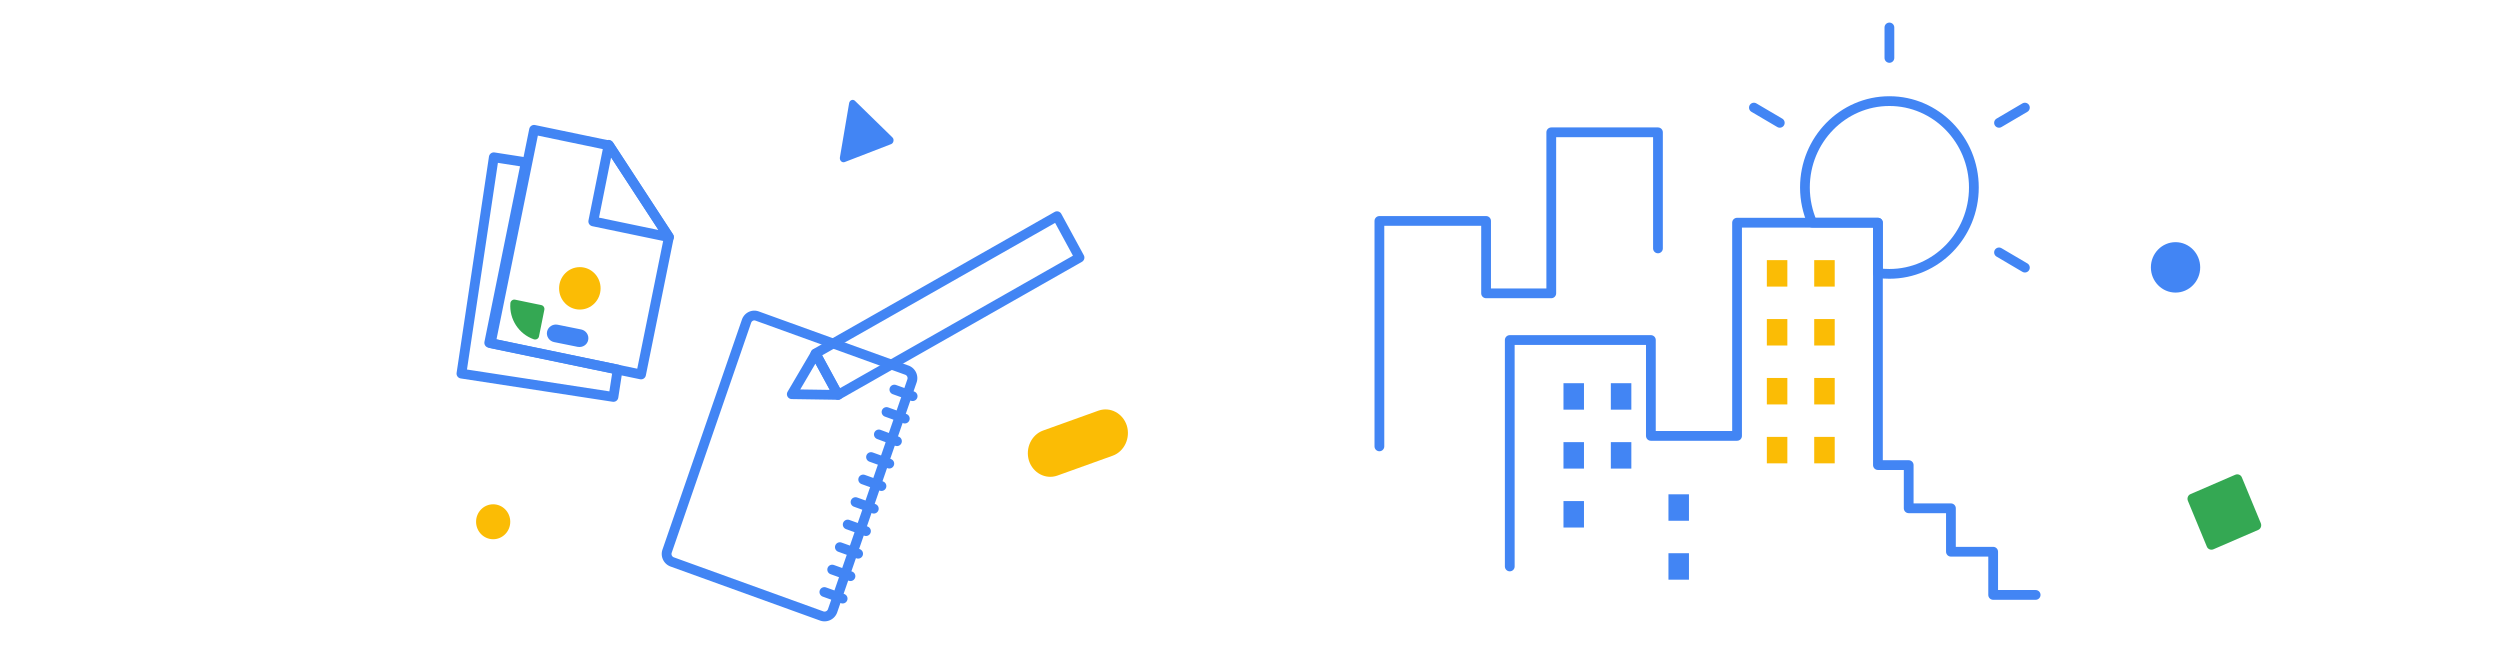 <svg width="768" height="204" viewBox="0 0 768 204" fill="none" xmlns="http://www.w3.org/2000/svg"><path d="M625.349 182.757h-13.05v-13.268h-12.975v-13.344h-12.975v-13.268h-9.45V68.409h-43.275v65.495h-26.475v-29.45h-43.35v69.56" stroke="#4285F4" stroke-width="3" stroke-miterlimit="10" stroke-linecap="round" stroke-linejoin="round"/><path d="M693.671 162.813l-13.65 5.905c-.825.383-1.8 0-2.1-.844l-5.775-13.958c-.375-.843 0-1.84.825-2.147l13.65-5.905c.825-.384 1.8 0 2.1.843l5.775 13.958c.375.844 0 1.841-.825 2.148z" fill="#34A853"/><path d="M576.899 68.41V83.9c1.125.154 2.325.23 3.525.23 14.325 0 25.95-11.887 25.95-26.535s-11.625-26.535-25.95-26.535-25.95 11.887-25.95 26.535c0 3.835.825 7.516 2.25 10.813h20.175z" stroke="#4285F4" stroke-width="3" stroke-miterlimit="10" stroke-linejoin="round"/><path d="M580.424 8.437v9.356M538.799 33.055l7.95 4.678M614.099 77.536l7.95 4.678M614.099 37.733l7.95-4.678M509.325 76.31V40.646H476.55v49.467h-20.025V67.873H423.75v69.253" stroke="#4285F4" stroke-width="3" stroke-miterlimit="10" stroke-linecap="round" stroke-linejoin="round"/><path d="M549.074 79.913h-6.3v8.13h6.3v-8.13zM563.625 79.913h-6.3v8.13h6.3v-8.13zM549.074 98.012h-6.3v8.129h6.3v-8.13zM563.625 98.012h-6.3v8.129h6.3v-8.13zM549.074 116.112h-6.3v8.13h6.3v-8.13zM563.625 116.112h-6.3v8.13h6.3v-8.13zM549.074 134.211h-6.3v8.129h6.3v-8.129z" fill="#FBBC05"/><path d="M518.849 151.85h-6.3v8.129h6.3v-8.129zM518.849 169.949h-6.3v8.13h6.3v-8.13z" fill="#4285F4"/><path d="M563.625 134.211h-6.3v8.129h6.3v-8.129z" fill="#FBBC05"/><path d="M486.599 117.723h-6.3v8.129h6.3v-8.129zM501.149 117.723h-6.3v8.129h6.3v-8.129zM486.599 135.821h-6.3v8.13h6.3v-8.13zM501.149 135.821h-6.3v8.13h6.3v-8.13zM486.599 153.92h-6.3v8.129h6.3v-8.129zM668.325 89.883c4.184 0 7.575-3.468 7.575-7.745 0-4.279-3.391-7.746-7.575-7.746s-7.575 3.468-7.575 7.746c0 4.277 3.391 7.745 7.575 7.745z" fill="#4285F4"/><path d="M150.291 105.311l11.243-55.464-9.838-1.532-9.946 66.459 46.703 7.165 1.297-8.423-39.459-8.205z" stroke="#4285F4" stroke-width="3" stroke-miterlimit="10" stroke-linejoin="round"/><path d="M260.867 31.61l-2.85 16.75c-.143.962.641 1.684 1.425 1.443l14.324-5.53c.784-.32.998-1.523.357-2.084L262.72 31.05c-.641-.72-1.639-.32-1.853.561z" fill="#4285F4"/><path d="M341.839 139.986c3.571-1.305 5.49-5.447 4.317-9.249-1.226-3.802-5.117-5.845-8.688-4.596l-17.057 6.128c-3.571 1.305-5.489 5.448-4.317 9.25 1.226 3.801 5.117 5.844 8.688 4.596l17.057-6.129z" fill="#FBBC05"/><path d="M182.25 68.018l23.25 4.84-18.524-28.377-4.726 23.537z" stroke="#4285F4" stroke-width="3" stroke-miterlimit="10" stroke-linejoin="round"/><path d="M151.5 165.654c2.9 0 5.25-2.404 5.25-5.369 0-2.964-2.35-5.368-5.25-5.368-2.899 0-5.25 2.404-5.25 5.368 0 2.965 2.351 5.369 5.25 5.369z" fill="#FBBC05"/><path d="M252.494 189.251l-46.002-16.628a2.614 2.614 0 0 1-1.551-3.337l24.392-70.614c.481-1.367 1.925-2.078 3.263-1.586l46.002 16.628a2.614 2.614 0 0 1 1.551 3.336l-24.392 70.615a2.617 2.617 0 0 1-3.263 1.586z" stroke="#4285F4" stroke-width="3" stroke-miterlimit="10" stroke-linejoin="round"/><path d="M258.859 183.891l-5.616-2.024M261.267 176.999l-5.617-2.023M263.62 170.107l-5.616-2.024M266.027 163.16l-5.616-2.024M268.434 156.268l-5.616-2.024M270.788 149.322l-5.617-2.024M273.195 142.429l-5.617-2.024M275.549 135.538l-5.564-2.078M277.955 128.592l-5.616-2.024M280.362 121.701l-5.616-2.024" stroke="#4285F4" stroke-width="3" stroke-miterlimit="10" stroke-linecap="round" stroke-linejoin="round"/><path d="M243.239 121.097l14.228.219-6.9-12.69-7.328 12.471z" stroke="#4285F4" stroke-width="3" stroke-miterlimit="10" stroke-linejoin="round"/><path d="M250.522 108.597l6.915 12.716 74.194-42.187-6.915-12.716-74.194 42.187zM187.124 44.676L164.06 39.88l-13.31 65.565 46.182 9.593 8.568-42.24-18.376-28.122z" stroke="#4285F4" stroke-width="3" stroke-miterlimit="10" stroke-linejoin="round"/><path d="M156.783 93.162c-.381 4.907 2.608 9.483 7.227 11.082.706.22 1.467-.221 1.576-.937l1.63-8.105c.163-.661-.272-1.378-.978-1.488l-7.988-1.654c-.707-.166-1.413.386-1.467 1.102z" fill="#34A853"/><path d="M178.125 95.098c3.521 0 6.375-2.918 6.375-6.519 0-3.6-2.854-6.518-6.375-6.518s-6.375 2.918-6.375 6.518c0 3.6 2.854 6.52 6.375 6.52z" fill="#FBBC05"/><path d="M177.432 106.546l-7.235-1.459c-1.478-.302-2.446-1.761-2.141-3.219.306-1.459 1.784-2.415 3.262-2.113l7.235 1.459c1.478.302 2.446 1.76 2.141 3.219-.255 1.459-1.733 2.415-3.262 2.113z" fill="#4285F4"/></svg>